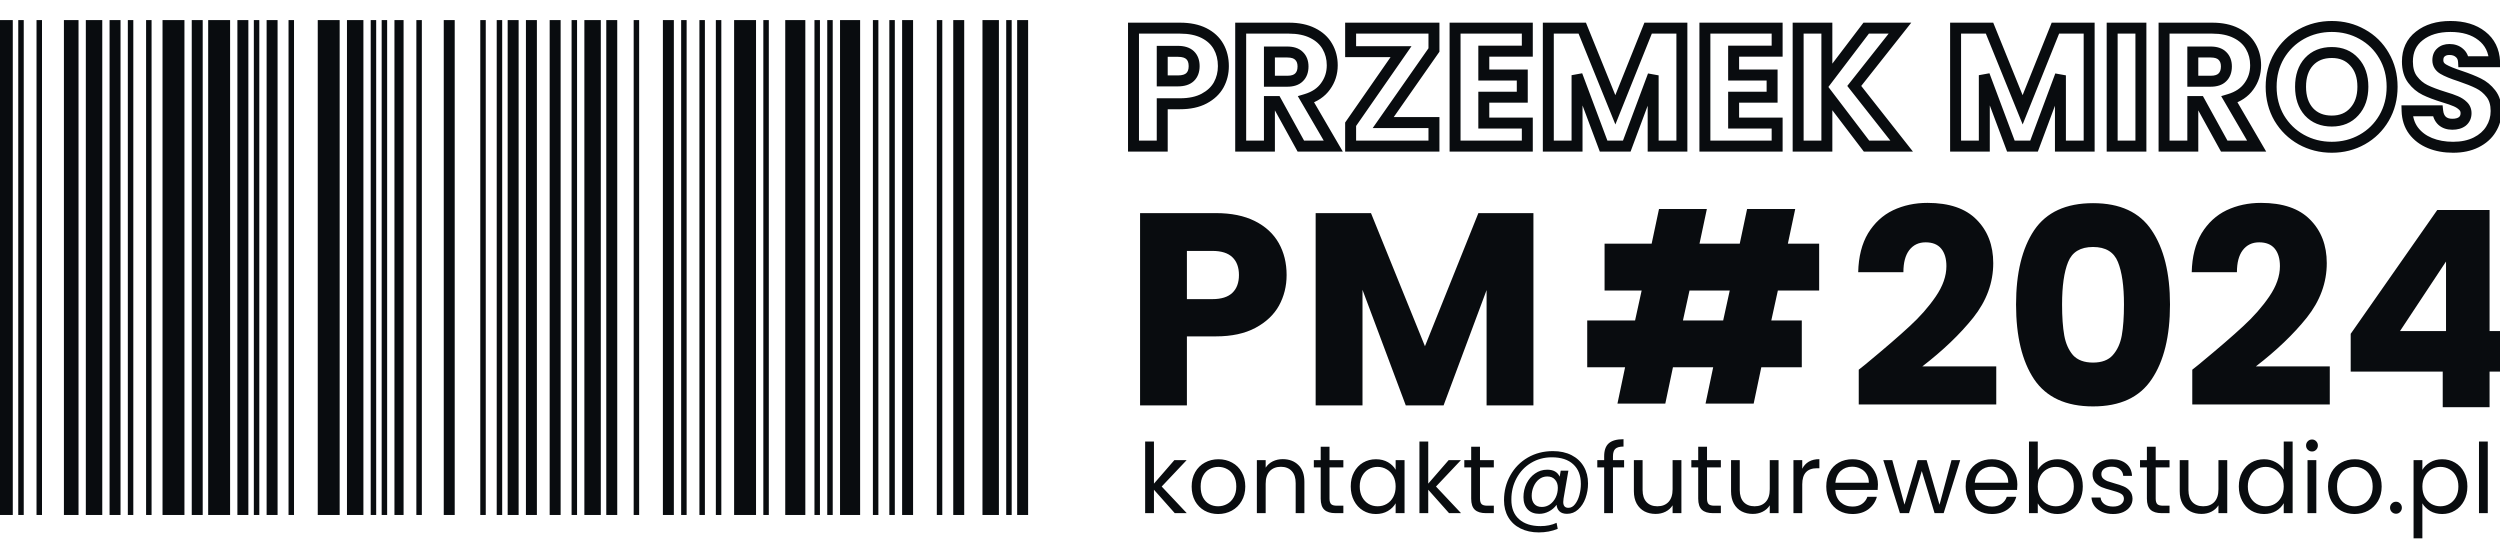 <svg width="1369" height="297" viewBox="0 0 1369 297" fill="none" xmlns="http://www.w3.org/2000/svg">
<g clip-path="url(#clip0_2876_68)">
<mask id="path-1-outside-1_2876_68" maskUnits="userSpaceOnUse" x="617" y="11" width="753" height="73" fill="black">
<rect fill="white" x="617" y="11" width="753" height="73"/>
<path d="M669.924 36.208C669.924 39.949 669.065 43.384 667.348 46.512C665.631 49.579 662.993 52.063 659.436 53.964C655.879 55.865 651.463 56.816 646.188 56.816H636.436V80H620.704V15.416H646.188C651.34 15.416 655.695 16.305 659.252 18.084C662.809 19.863 665.477 22.316 667.256 25.444C669.035 28.572 669.924 32.16 669.924 36.208ZM644.992 44.304C647.997 44.304 650.236 43.599 651.708 42.188C653.18 40.777 653.916 38.784 653.916 36.208C653.916 33.632 653.18 31.639 651.708 30.228C650.236 28.817 647.997 28.112 644.992 28.112H636.436V44.304H644.992ZM712.338 80L698.906 55.62H695.134V80H679.402V15.416H705.806C710.897 15.416 715.221 16.305 718.778 18.084C722.397 19.863 725.095 22.316 726.874 25.444C728.653 28.511 729.542 31.945 729.542 35.748C729.542 40.041 728.315 43.875 725.862 47.248C723.47 50.621 719.913 53.013 715.19 54.424L730.094 80H712.338ZM695.134 44.488H704.886C707.769 44.488 709.915 43.783 711.326 42.372C712.798 40.961 713.534 38.968 713.534 36.392C713.534 33.939 712.798 32.007 711.326 30.596C709.915 29.185 707.769 28.48 704.886 28.48H695.134V44.488ZM757.45 67.12H785.234V80H739.602V68.04L767.202 28.296H739.602V15.416H785.234V27.376L757.45 67.12ZM812.53 28.02V41.084H833.598V53.228H812.53V67.396H836.358V80H796.798V15.416H836.358V28.02H812.53ZM921 15.416V80H905.268V41.268L890.824 80H878.128L863.592 41.176V80H847.86V15.416H866.444L884.568 60.128L902.508 15.416H921ZM949.333 28.02V41.084H970.401V53.228H949.333V67.396H973.161V80H933.601V15.416H973.161V28.02H949.333ZM1022.11 80L1000.39 51.48V80H984.662V15.416H1000.39V43.752L1021.92 15.416H1040.41L1015.39 47.064L1041.33 80H1022.11ZM1144.02 15.416V80H1128.29V41.268L1113.85 80H1101.15L1086.61 41.176V80H1070.88V15.416H1089.47L1107.59 60.128L1125.53 15.416H1144.02ZM1172.36 15.416V80H1156.62V15.416H1172.36ZM1217.98 80L1204.55 55.62H1200.78V80H1185.04V15.416H1211.45C1216.54 15.416 1220.86 16.305 1224.42 18.084C1228.04 19.863 1230.74 22.316 1232.52 25.444C1234.3 28.511 1235.18 31.945 1235.18 35.748C1235.18 40.041 1233.96 43.875 1231.5 47.248C1229.11 50.621 1225.56 53.013 1220.83 54.424L1235.74 80H1217.98ZM1200.78 44.488H1210.53C1213.41 44.488 1215.56 43.783 1216.97 42.372C1218.44 40.961 1219.18 38.968 1219.18 36.392C1219.18 33.939 1218.44 32.007 1216.97 30.596C1215.56 29.185 1213.41 28.48 1210.53 28.48H1200.78V44.488ZM1276.89 80.644C1270.82 80.644 1265.24 79.233 1260.15 76.412C1255.12 73.591 1251.1 69.665 1248.1 64.636C1245.15 59.545 1243.68 53.841 1243.68 47.524C1243.68 41.207 1245.15 35.533 1248.1 30.504C1251.1 25.475 1255.12 21.549 1260.15 18.728C1265.24 15.907 1270.82 14.496 1276.89 14.496C1282.96 14.496 1288.52 15.907 1293.54 18.728C1298.64 21.549 1302.62 25.475 1305.5 30.504C1308.45 35.533 1309.92 41.207 1309.92 47.524C1309.92 53.841 1308.45 59.545 1305.5 64.636C1302.56 69.665 1298.57 73.591 1293.54 76.412C1288.52 79.233 1282.96 80.644 1276.89 80.644ZM1276.89 66.292C1282.04 66.292 1286.15 64.575 1289.22 61.14C1292.35 57.705 1293.91 53.167 1293.91 47.524C1293.91 41.82 1292.35 37.281 1289.22 33.908C1286.15 30.473 1282.04 28.756 1276.89 28.756C1271.68 28.756 1267.51 30.443 1264.38 33.816C1261.31 37.189 1259.78 41.759 1259.78 47.524C1259.78 53.228 1261.31 57.797 1264.38 61.232C1267.51 64.605 1271.68 66.292 1276.89 66.292ZM1343.33 80.644C1338.61 80.644 1334.37 79.877 1330.63 78.344C1326.89 76.811 1323.89 74.541 1321.62 71.536C1319.41 68.531 1318.24 64.912 1318.12 60.68H1334.86C1335.11 63.072 1335.94 64.912 1337.35 66.2C1338.76 67.427 1340.6 68.04 1342.87 68.04C1345.2 68.04 1347.04 67.519 1348.39 66.476C1349.74 65.372 1350.41 63.869 1350.41 61.968C1350.41 60.373 1349.86 59.055 1348.76 58.012C1347.71 56.969 1346.4 56.111 1344.8 55.436C1343.27 54.761 1341.06 53.995 1338.18 53.136C1334.01 51.848 1330.6 50.56 1327.96 49.272C1325.33 47.984 1323.06 46.083 1321.16 43.568C1319.26 41.053 1318.3 37.772 1318.3 33.724C1318.3 27.713 1320.48 23.021 1324.84 19.648C1329.19 16.213 1334.86 14.496 1341.86 14.496C1348.97 14.496 1354.71 16.213 1359.06 19.648C1363.42 23.021 1365.75 27.744 1366.05 33.816H1349.03C1348.91 31.731 1348.14 30.105 1346.73 28.94C1345.32 27.713 1343.51 27.1 1341.3 27.1C1339.4 27.1 1337.87 27.621 1336.7 28.664C1335.54 29.645 1334.96 31.087 1334.96 32.988C1334.96 35.073 1335.94 36.699 1337.9 37.864C1339.86 39.029 1342.93 40.287 1347.1 41.636C1351.27 43.047 1354.64 44.396 1357.22 45.684C1359.86 46.972 1362.13 48.843 1364.03 51.296C1365.93 53.749 1366.88 56.908 1366.88 60.772C1366.88 64.452 1365.93 67.795 1364.03 70.8C1362.19 73.805 1359.49 76.197 1355.93 77.976C1352.38 79.755 1348.17 80.644 1343.33 80.644Z"/>
</mask>
<path d="M667.348 46.512L669.966 47.978L669.972 47.967L669.978 47.956L667.348 46.512ZM659.436 53.964L658.022 51.318L658.022 51.318L659.436 53.964ZM636.436 56.816V53.816H633.436V56.816H636.436ZM636.436 80V83H639.436V80H636.436ZM620.704 80H617.704V83H620.704V80ZM620.704 15.416V12.416H617.704V15.416H620.704ZM659.252 18.084L660.594 15.401L660.594 15.401L659.252 18.084ZM636.436 28.112V25.112H633.436V28.112H636.436ZM636.436 44.304H633.436V47.304H636.436V44.304ZM666.924 36.208C666.924 39.47 666.181 42.404 664.718 45.068L669.978 47.956C671.95 44.364 672.924 40.429 672.924 36.208H666.924ZM664.73 45.046C663.333 47.542 661.15 49.646 658.022 51.318L660.85 56.61C664.837 54.479 667.929 51.615 669.966 47.978L664.73 45.046ZM658.022 51.318C655.013 52.926 651.116 53.816 646.188 53.816V59.816C651.809 59.816 656.744 58.804 660.85 56.61L658.022 51.318ZM646.188 53.816H636.436V59.816H646.188V53.816ZM633.436 56.816V80H639.436V56.816H633.436ZM636.436 77H620.704V83H636.436V77ZM623.704 80V15.416H617.704V80H623.704ZM620.704 18.416H646.188V12.416H620.704V18.416ZM646.188 18.416C651.007 18.416 654.874 19.249 657.91 20.767L660.594 15.401C656.515 13.361 651.673 12.416 646.188 12.416V18.416ZM657.91 20.767C660.994 22.309 663.194 24.369 664.648 26.927L669.864 23.961C667.761 20.262 664.624 17.416 660.594 15.401L657.91 20.767ZM664.648 26.927C666.139 29.549 666.924 32.614 666.924 36.208H672.924C672.924 31.706 671.93 27.595 669.864 23.961L664.648 26.927ZM644.992 47.304C648.408 47.304 651.537 46.507 653.784 44.354L649.632 40.022C648.935 40.69 647.586 41.304 644.992 41.304V47.304ZM653.784 44.354C655.993 42.237 656.916 39.373 656.916 36.208H650.916C650.916 38.194 650.367 39.318 649.632 40.022L653.784 44.354ZM656.916 36.208C656.916 33.042 655.993 30.179 653.784 28.062L649.632 32.394C650.367 33.098 650.916 34.221 650.916 36.208H656.916ZM653.784 28.062C651.537 25.909 648.408 25.112 644.992 25.112V31.112C647.586 31.112 648.935 31.726 649.632 32.394L653.784 28.062ZM644.992 25.112H636.436V31.112H644.992V25.112ZM633.436 28.112V44.304H639.436V28.112H633.436ZM636.436 47.304H644.992V41.304H636.436V47.304ZM712.338 80L709.711 81.448L710.566 83H712.338V80ZM698.906 55.62L701.534 54.172L700.679 52.62H698.906V55.62ZM695.134 55.62V52.62H692.134V55.62H695.134ZM695.134 80V83H698.134V80H695.134ZM679.402 80H676.402V83H679.402V80ZM679.402 15.416V12.416H676.402V15.416H679.402ZM718.778 18.084L717.437 20.767L717.446 20.772L717.455 20.776L718.778 18.084ZM726.874 25.444L724.266 26.927L724.273 26.938L724.279 26.949L726.874 25.444ZM725.862 47.248L723.436 45.483L723.425 45.498L723.415 45.513L725.862 47.248ZM715.19 54.424L714.332 51.55L710.679 52.641L712.598 55.934L715.19 54.424ZM730.094 80V83H735.315L732.686 78.49L730.094 80ZM695.134 44.488H692.134V47.488H695.134V44.488ZM711.326 42.372L709.25 40.206L709.227 40.228L709.205 40.251L711.326 42.372ZM711.326 30.596L709.205 32.717L709.227 32.74L709.25 32.762L711.326 30.596ZM695.134 28.48V25.48H692.134V28.48H695.134ZM714.966 78.552L701.534 54.172L696.279 57.068L709.711 81.448L714.966 78.552ZM698.906 52.62H695.134V58.62H698.906V52.62ZM692.134 55.62V80H698.134V55.62H692.134ZM695.134 77H679.402V83H695.134V77ZM682.402 80V15.416H676.402V80H682.402ZM679.402 18.416H705.806V12.416H679.402V18.416ZM705.806 18.416C710.557 18.416 714.396 19.247 717.437 20.767L720.12 15.401C716.046 13.364 711.236 12.416 705.806 12.416V18.416ZM717.455 20.776C720.601 22.323 722.82 24.384 724.266 26.927L729.482 23.961C727.371 20.248 724.192 17.402 720.102 15.392L717.455 20.776ZM724.279 26.949C725.773 29.525 726.542 32.434 726.542 35.748H732.542C732.542 31.456 731.532 27.496 729.469 23.939L724.279 26.949ZM726.542 35.748C726.542 39.427 725.505 42.639 723.436 45.483L728.288 49.013C731.126 45.111 732.542 40.656 732.542 35.748H726.542ZM723.415 45.513C721.481 48.24 718.54 50.292 714.332 51.55L716.049 57.298C721.286 55.734 725.459 53.003 728.309 48.983L723.415 45.513ZM712.598 55.934L727.502 81.51L732.686 78.49L717.782 52.913L712.598 55.934ZM730.094 77H712.338V83H730.094V77ZM695.134 47.488H704.886V41.488H695.134V47.488ZM704.886 47.488C708.209 47.488 711.265 46.676 713.447 44.493L709.205 40.251C708.566 40.889 707.328 41.488 704.886 41.488V47.488ZM713.402 44.538C715.611 42.421 716.534 39.557 716.534 36.392H710.534C710.534 38.379 709.985 39.502 709.25 40.206L713.402 44.538ZM716.534 36.392C716.534 33.3 715.582 30.52 713.402 28.43L709.25 32.762C710.014 33.494 710.534 34.577 710.534 36.392H716.534ZM713.447 28.475C711.265 26.292 708.209 25.48 704.886 25.48V31.48C707.328 31.48 708.566 32.078 709.205 32.717L713.447 28.475ZM704.886 25.48H695.134V31.48H704.886V25.48ZM692.134 28.48V44.488H698.134V28.48H692.134ZM757.45 67.12L754.991 65.401L751.692 70.12H757.45V67.12ZM785.234 67.12H788.234V64.12H785.234V67.12ZM785.234 80V83H788.234V80H785.234ZM739.602 80H736.602V83H739.602V80ZM739.602 68.04L737.138 66.329L736.602 67.1V68.04H739.602ZM767.202 28.296L769.666 30.007L772.938 25.296H767.202V28.296ZM739.602 28.296H736.602V31.296H739.602V28.296ZM739.602 15.416V12.416H736.602V15.416H739.602ZM785.234 15.416H788.234V12.416H785.234V15.416ZM785.234 27.376L787.693 29.095L788.234 28.321V27.376H785.234ZM757.45 70.12H785.234V64.12H757.45V70.12ZM782.234 67.12V80H788.234V67.12H782.234ZM785.234 77H739.602V83H785.234V77ZM742.602 80V68.04H736.602V80H742.602ZM742.066 69.751L769.666 30.007L764.738 26.585L737.138 66.329L742.066 69.751ZM767.202 25.296H739.602V31.296H767.202V25.296ZM742.602 28.296V15.416H736.602V28.296H742.602ZM739.602 18.416H785.234V12.416H739.602V18.416ZM782.234 15.416V27.376H788.234V15.416H782.234ZM782.775 25.657L754.991 65.401L759.909 68.839L787.693 29.095L782.775 25.657ZM812.53 28.02V25.02H809.53V28.02H812.53ZM812.53 41.084H809.53V44.084H812.53V41.084ZM833.598 41.084H836.598V38.084H833.598V41.084ZM833.598 53.228V56.228H836.598V53.228H833.598ZM812.53 53.228V50.228H809.53V53.228H812.53ZM812.53 67.396H809.53V70.396H812.53V67.396ZM836.358 67.396H839.358V64.396H836.358V67.396ZM836.358 80V83H839.358V80H836.358ZM796.798 80H793.798V83H796.798V80ZM796.798 15.416V12.416H793.798V15.416H796.798ZM836.358 15.416H839.358V12.416H836.358V15.416ZM836.358 28.02V31.02H839.358V28.02H836.358ZM809.53 28.02V41.084H815.53V28.02H809.53ZM812.53 44.084H833.598V38.084H812.53V44.084ZM830.598 41.084V53.228H836.598V41.084H830.598ZM833.598 50.228H812.53V56.228H833.598V50.228ZM809.53 53.228V67.396H815.53V53.228H809.53ZM812.53 70.396H836.358V64.396H812.53V70.396ZM833.358 67.396V80H839.358V67.396H833.358ZM836.358 77H796.798V83H836.358V77ZM799.798 80V15.416H793.798V80H799.798ZM796.798 18.416H836.358V12.416H796.798V18.416ZM833.358 15.416V28.02H839.358V15.416H833.358ZM836.358 25.02H812.53V31.02H836.358V25.02ZM921 15.416H924V12.416H921V15.416ZM921 80V83H924V80H921ZM905.268 80H902.268V83H905.268V80ZM905.268 41.268H908.268L902.457 40.22L905.268 41.268ZM890.824 80V83H892.907L893.635 81.048L890.824 80ZM878.128 80L875.318 81.052L876.048 83H878.128V80ZM863.592 41.176L866.401 40.124L860.592 41.176H863.592ZM863.592 80V83H866.592V80H863.592ZM847.86 80H844.86V83H847.86V80ZM847.86 15.416V12.416H844.86V15.416H847.86ZM866.444 15.416L869.224 14.289L868.465 12.416H866.444V15.416ZM884.568 60.128L881.788 61.255L884.582 68.149L887.352 61.245L884.568 60.128ZM902.508 15.416V12.416H900.479L899.724 14.299L902.508 15.416ZM918 15.416V80H924V15.416H918ZM921 77H905.268V83H921V77ZM908.268 80V41.268H902.268V80H908.268ZM902.457 40.22L888.013 78.952L893.635 81.048L908.079 42.316L902.457 40.22ZM890.824 77H878.128V83H890.824V77ZM880.937 78.948L866.401 40.124L860.782 42.228L875.318 81.052L880.937 78.948ZM860.592 41.176V80H866.592V41.176H860.592ZM863.592 77H847.86V83H863.592V77ZM850.86 80V15.416H844.86V80H850.86ZM847.86 18.416H866.444V12.416H847.86V18.416ZM863.664 16.543L881.788 61.255L887.348 59.001L869.224 14.289L863.664 16.543ZM887.352 61.245L905.292 16.533L899.724 14.299L881.784 59.011L887.352 61.245ZM902.508 18.416H921V12.416H902.508V18.416ZM949.333 28.02V25.02H946.333V28.02H949.333ZM949.333 41.084H946.333V44.084H949.333V41.084ZM970.401 41.084H973.401V38.084H970.401V41.084ZM970.401 53.228V56.228H973.401V53.228H970.401ZM949.333 53.228V50.228H946.333V53.228H949.333ZM949.333 67.396H946.333V70.396H949.333V67.396ZM973.161 67.396H976.161V64.396H973.161V67.396ZM973.161 80V83H976.161V80H973.161ZM933.601 80H930.601V83H933.601V80ZM933.601 15.416V12.416H930.601V15.416H933.601ZM973.161 15.416H976.161V12.416H973.161V15.416ZM973.161 28.02V31.02H976.161V28.02H973.161ZM946.333 28.02V41.084H952.333V28.02H946.333ZM949.333 44.084H970.401V38.084H949.333V44.084ZM967.401 41.084V53.228H973.401V41.084H967.401ZM970.401 50.228H949.333V56.228H970.401V50.228ZM946.333 53.228V67.396H952.333V53.228H946.333ZM949.333 70.396H973.161V64.396H949.333V70.396ZM970.161 67.396V80H976.161V67.396H970.161ZM973.161 77H933.601V83H973.161V77ZM936.601 80V15.416H930.601V80H936.601ZM933.601 18.416H973.161V12.416H933.601V18.416ZM970.161 15.416V28.02H976.161V15.416H970.161ZM973.161 25.02H949.333V31.02H973.161V25.02ZM1022.11 80L1019.72 81.817L1020.62 83H1022.11V80ZM1000.39 51.48L1002.78 49.663L997.394 42.587V51.48H1000.39ZM1000.39 80V83H1003.39V80H1000.39ZM984.662 80H981.662V83H984.662V80ZM984.662 15.416V12.416H981.662V15.416H984.662ZM1000.39 15.416H1003.39V12.416H1000.39V15.416ZM1000.39 43.752H997.394V52.66L1002.78 45.567L1000.39 43.752ZM1021.92 15.416V12.416H1020.43L1019.53 13.601L1021.92 15.416ZM1040.41 15.416L1042.77 17.277L1046.61 12.416H1040.41V15.416ZM1015.39 47.064L1013.04 45.203L1011.57 47.06L1013.03 48.92L1015.39 47.064ZM1041.33 80V83H1047.52L1043.69 78.144L1041.33 80ZM1024.49 78.183L1002.78 49.663L998.007 53.297L1019.72 81.817L1024.49 78.183ZM997.394 51.48V80H1003.39V51.48H997.394ZM1000.39 77H984.662V83H1000.39V77ZM987.662 80V15.416H981.662V80H987.662ZM984.662 18.416H1000.39V12.416H984.662V18.416ZM997.394 15.416V43.752H1003.39V15.416H997.394ZM1002.78 45.567L1024.31 17.231L1019.53 13.601L998.006 41.937L1002.78 45.567ZM1021.92 18.416H1040.41V12.416H1021.92V18.416ZM1038.06 13.555L1013.04 45.203L1017.74 48.925L1042.77 17.277L1038.06 13.555ZM1013.03 48.92L1038.98 81.856L1043.69 78.144L1017.75 45.208L1013.03 48.92ZM1041.33 77H1022.11V83H1041.33V77ZM1144.02 15.416H1147.02V12.416H1144.02V15.416ZM1144.02 80V83H1147.02V80H1144.02ZM1128.29 80H1125.29V83H1128.29V80ZM1128.29 41.268H1131.29L1125.48 40.22L1128.29 41.268ZM1113.85 80V83H1115.93L1116.66 81.048L1113.85 80ZM1101.15 80L1098.34 81.052L1099.07 83H1101.15V80ZM1086.61 41.176L1089.42 40.124L1083.61 41.176H1086.61ZM1086.61 80V83H1089.61V80H1086.61ZM1070.88 80H1067.88V83H1070.88V80ZM1070.88 15.416V12.416H1067.88V15.416H1070.88ZM1089.47 15.416L1092.25 14.289L1091.49 12.416H1089.47V15.416ZM1107.59 60.128L1104.81 61.255L1107.61 68.149L1110.38 61.245L1107.59 60.128ZM1125.53 15.416V12.416H1123.5L1122.75 14.299L1125.53 15.416ZM1141.02 15.416V80H1147.02V15.416H1141.02ZM1144.02 77H1128.29V83H1144.02V77ZM1131.29 80V41.268H1125.29V80H1131.29ZM1125.48 40.22L1111.04 78.952L1116.66 81.048L1131.1 42.316L1125.48 40.22ZM1113.85 77H1101.15V83H1113.85V77ZM1103.96 78.948L1089.42 40.124L1083.81 42.228L1098.34 81.052L1103.96 78.948ZM1083.61 41.176V80H1089.61V41.176H1083.61ZM1086.61 77H1070.88V83H1086.61V77ZM1073.88 80V15.416H1067.88V80H1073.88ZM1070.88 18.416H1089.47V12.416H1070.88V18.416ZM1086.69 16.543L1104.81 61.255L1110.37 59.001L1092.25 14.289L1086.69 16.543ZM1110.38 61.245L1128.32 16.533L1122.75 14.299L1104.81 59.011L1110.38 61.245ZM1125.53 18.416H1144.02V12.416H1125.53V18.416ZM1172.36 15.416H1175.36V12.416H1172.36V15.416ZM1172.36 80V83H1175.36V80H1172.36ZM1156.62 80H1153.62V83H1156.62V80ZM1156.62 15.416V12.416H1153.62V15.416H1156.62ZM1169.36 15.416V80H1175.36V15.416H1169.36ZM1172.36 77H1156.62V83H1172.36V77ZM1159.62 80V15.416H1153.62V80H1159.62ZM1156.62 18.416H1172.36V12.416H1156.62V18.416ZM1217.98 80L1215.35 81.448L1216.21 83H1217.98V80ZM1204.55 55.62L1207.18 54.172L1206.32 52.62H1204.55V55.62ZM1200.78 55.62V52.62H1197.78V55.62H1200.78ZM1200.78 80V83H1203.78V80H1200.78ZM1185.04 80H1182.04V83H1185.04V80ZM1185.04 15.416V12.416H1182.04V15.416H1185.04ZM1224.42 18.084L1223.08 20.767L1223.09 20.772L1223.1 20.776L1224.42 18.084ZM1232.52 25.444L1229.91 26.927L1229.92 26.938L1229.92 26.949L1232.52 25.444ZM1231.5 47.248L1229.08 45.483L1229.07 45.498L1229.06 45.513L1231.5 47.248ZM1220.83 54.424L1219.97 51.55L1216.32 52.641L1218.24 55.934L1220.83 54.424ZM1235.74 80V83H1240.96L1238.33 78.49L1235.74 80ZM1200.78 44.488H1197.78V47.488H1200.78V44.488ZM1216.97 42.372L1214.89 40.206L1214.87 40.228L1214.85 40.251L1216.97 42.372ZM1216.97 30.596L1214.85 32.717L1214.87 32.74L1214.89 32.762L1216.97 30.596ZM1200.78 28.48V25.48H1197.78V28.48H1200.78ZM1220.61 78.552L1207.18 54.172L1201.92 57.068L1215.35 81.448L1220.61 78.552ZM1204.55 52.62H1200.78V58.62H1204.55V52.62ZM1197.78 55.62V80H1203.78V55.62H1197.78ZM1200.78 77H1185.04V83H1200.78V77ZM1188.04 80V15.416H1182.04V80H1188.04ZM1185.04 18.416H1211.45V12.416H1185.04V18.416ZM1211.45 18.416C1216.2 18.416 1220.04 19.247 1223.08 20.767L1225.76 15.401C1221.69 13.364 1216.88 12.416 1211.45 12.416V18.416ZM1223.1 20.776C1226.24 22.323 1228.46 24.384 1229.91 26.927L1235.12 23.961C1233.01 20.248 1229.84 17.402 1225.74 15.392L1223.1 20.776ZM1229.92 26.949C1231.42 29.525 1232.18 32.434 1232.18 35.748H1238.18C1238.18 31.456 1237.18 27.496 1235.11 23.939L1229.92 26.949ZM1232.18 35.748C1232.18 39.427 1231.15 42.639 1229.08 45.483L1233.93 49.013C1236.77 45.111 1238.18 40.656 1238.18 35.748H1232.18ZM1229.06 45.513C1227.12 48.24 1224.18 50.292 1219.97 51.55L1221.69 57.298C1226.93 55.734 1231.1 53.003 1233.95 48.983L1229.06 45.513ZM1218.24 55.934L1233.14 81.51L1238.33 78.49L1223.42 52.913L1218.24 55.934ZM1235.74 77H1217.98V83H1235.74V77ZM1200.78 47.488H1210.53V41.488H1200.78V47.488ZM1210.53 47.488C1213.85 47.488 1216.91 46.676 1219.09 44.493L1214.85 40.251C1214.21 40.889 1212.97 41.488 1210.53 41.488V47.488ZM1219.04 44.538C1221.25 42.421 1222.18 39.557 1222.18 36.392H1216.18C1216.18 38.379 1215.63 39.502 1214.89 40.206L1219.04 44.538ZM1222.18 36.392C1222.18 33.3 1221.22 30.52 1219.04 28.43L1214.89 32.762C1215.66 33.494 1216.18 34.577 1216.18 36.392H1222.18ZM1219.09 28.475C1216.91 26.292 1213.85 25.48 1210.53 25.48V31.48C1212.97 31.48 1214.21 32.078 1214.85 32.717L1219.09 28.475ZM1210.53 25.48H1200.78V31.48H1210.53V25.48ZM1197.78 28.48V44.488H1203.78V28.48H1197.78ZM1260.15 76.412L1258.68 79.028L1258.69 79.032L1258.69 79.036L1260.15 76.412ZM1248.1 64.636L1245.5 66.138L1245.51 66.156L1245.52 66.175L1248.1 64.636ZM1248.1 30.504L1245.52 28.965L1245.51 28.977L1245.51 28.988L1248.1 30.504ZM1260.15 18.728L1258.69 16.104L1258.69 16.108L1258.68 16.112L1260.15 18.728ZM1293.54 18.728L1292.08 21.344L1292.08 21.348L1292.09 21.352L1293.54 18.728ZM1305.5 30.504L1302.9 31.996L1302.91 32.008L1302.92 32.02L1305.5 30.504ZM1305.5 64.636L1308.09 66.151L1308.1 66.145L1308.1 66.138L1305.5 64.636ZM1293.54 76.412L1295.01 79.028L1295.01 79.028L1293.54 76.412ZM1289.22 61.14L1287 59.12L1286.99 59.131L1286.98 59.142L1289.22 61.14ZM1289.22 33.908L1286.98 35.906L1287 35.927L1287.02 35.948L1289.22 33.908ZM1264.38 33.816L1262.18 31.776L1262.17 31.787L1262.16 31.798L1264.38 33.816ZM1264.38 61.232L1262.14 63.23L1262.16 63.251L1262.18 63.272L1264.38 61.232ZM1276.89 77.644C1271.31 77.644 1266.23 76.352 1261.6 73.788L1258.69 79.036C1264.25 82.115 1270.33 83.644 1276.89 83.644V77.644ZM1261.62 73.796C1257.05 71.235 1253.41 67.684 1250.67 63.097L1245.52 66.175C1248.79 71.646 1253.19 75.947 1258.68 79.028L1261.62 73.796ZM1250.69 63.134C1248.03 58.534 1246.68 53.355 1246.68 47.524H1240.68C1240.68 54.328 1242.27 60.557 1245.5 66.138L1250.69 63.134ZM1246.68 47.524C1246.68 41.693 1248.03 36.551 1250.69 32.02L1245.51 28.988C1242.27 34.516 1240.68 40.72 1240.68 47.524H1246.68ZM1250.67 32.043C1253.41 27.456 1257.05 23.905 1261.62 21.344L1258.68 16.112C1253.19 19.194 1248.79 23.494 1245.52 28.965L1250.67 32.043ZM1261.6 21.352C1266.23 18.788 1271.31 17.496 1276.89 17.496V11.496C1270.33 11.496 1264.25 13.025 1258.69 16.104L1261.6 21.352ZM1276.89 17.496C1282.48 17.496 1287.52 18.788 1292.08 21.344L1295.01 16.112C1289.51 13.025 1283.45 11.496 1276.89 11.496V17.496ZM1292.09 21.352C1296.7 23.909 1300.29 27.444 1302.9 31.996L1308.11 29.012C1304.95 23.506 1300.57 19.19 1295 16.104L1292.09 21.352ZM1302.92 32.02C1305.57 36.551 1306.92 41.693 1306.92 47.524H1312.92C1312.92 40.72 1311.33 34.516 1308.09 28.988L1302.92 32.02ZM1306.92 47.524C1306.92 53.355 1305.57 58.534 1302.91 63.134L1308.1 66.138C1311.33 60.557 1312.92 54.328 1312.92 47.524H1306.92ZM1302.92 63.12C1300.24 67.695 1296.64 71.238 1292.08 73.796L1295.01 79.028C1300.51 75.943 1304.88 71.636 1308.09 66.151L1302.92 63.12ZM1292.08 73.796C1287.52 76.352 1282.48 77.644 1276.89 77.644V83.644C1283.45 83.644 1289.51 82.115 1295.01 79.028L1292.08 73.796ZM1276.89 69.292C1282.79 69.292 1287.75 67.29 1291.46 63.138L1286.98 59.142C1284.56 61.859 1281.3 63.292 1276.89 63.292V69.292ZM1291.44 63.16C1295.17 59.06 1296.91 53.745 1296.91 47.524H1290.91C1290.91 52.588 1289.52 56.351 1287 59.12L1291.44 63.16ZM1296.91 47.524C1296.91 41.254 1295.18 35.921 1291.42 31.868L1287.02 35.948C1289.52 38.641 1290.91 42.386 1290.91 47.524H1296.91ZM1291.46 31.91C1287.75 27.758 1282.79 25.756 1276.89 25.756V31.756C1281.3 31.756 1284.56 33.189 1286.98 35.906L1291.46 31.91ZM1276.89 25.756C1270.97 25.756 1265.95 27.706 1262.18 31.776L1266.58 35.856C1269.06 33.179 1272.39 31.756 1276.89 31.756V25.756ZM1262.16 31.798C1258.47 35.858 1256.78 41.217 1256.78 47.524H1262.78C1262.78 42.3 1264.16 38.52 1266.6 35.834L1262.16 31.798ZM1256.78 47.524C1256.78 53.782 1258.48 59.123 1262.14 63.23L1266.62 59.234C1264.15 56.472 1262.78 52.674 1262.78 47.524H1256.78ZM1262.18 63.272C1265.95 67.342 1270.97 69.292 1276.89 69.292V63.292C1272.39 63.292 1269.06 61.869 1266.58 59.192L1262.18 63.272ZM1330.63 78.344L1329.5 81.12L1329.5 81.12L1330.63 78.344ZM1321.62 71.536L1319.2 73.312L1319.21 73.328L1319.22 73.344L1321.62 71.536ZM1318.12 60.68V57.68H1315.03L1315.12 60.767L1318.12 60.68ZM1334.86 60.68L1337.85 60.374L1337.57 57.68H1334.86V60.68ZM1337.35 66.2L1335.33 68.415L1335.35 68.44L1335.38 68.464L1337.35 66.2ZM1348.39 66.476L1350.22 68.85L1350.26 68.824L1350.29 68.798L1348.39 66.476ZM1348.76 58.012L1346.64 60.133L1346.67 60.164L1346.7 60.193L1348.76 58.012ZM1344.8 55.436L1343.59 58.182L1343.61 58.191L1343.63 58.199L1344.8 55.436ZM1338.18 53.136L1337.29 56.002L1337.31 56.007L1337.32 56.011L1338.18 53.136ZM1327.96 49.272L1326.65 51.968L1327.96 49.272ZM1321.16 43.568L1323.55 41.759L1323.55 41.759L1321.16 43.568ZM1324.84 19.648L1326.67 22.02L1326.68 22.012L1326.69 22.003L1324.84 19.648ZM1359.06 19.648L1357.2 22.003L1357.21 22.012L1357.22 22.02L1359.06 19.648ZM1366.05 33.816V36.816H1369.21L1369.05 33.665L1366.05 33.816ZM1349.03 33.816L1346.04 33.992L1346.2 36.816H1349.03V33.816ZM1346.73 28.94L1344.76 31.204L1344.79 31.229L1344.82 31.253L1346.73 28.94ZM1336.7 28.664L1338.64 30.959L1338.67 30.93L1338.71 30.9L1336.7 28.664ZM1337.9 37.864L1339.43 35.284L1339.43 35.284L1337.9 37.864ZM1347.1 41.636L1348.06 38.794L1348.04 38.788L1348.02 38.782L1347.1 41.636ZM1357.22 45.684L1355.88 48.367L1355.89 48.373L1355.9 48.38L1357.22 45.684ZM1364.03 51.296L1361.66 53.134L1361.66 53.134L1364.03 51.296ZM1364.03 70.8L1361.49 69.196L1361.48 69.215L1361.47 69.234L1364.03 70.8ZM1355.93 77.976L1354.59 75.293L1354.59 75.293L1355.93 77.976ZM1343.33 77.644C1338.93 77.644 1335.1 76.931 1331.77 75.568L1329.5 81.12C1333.65 82.824 1338.28 83.644 1343.33 83.644V77.644ZM1331.77 75.568C1328.49 74.223 1325.93 72.272 1324.01 69.728L1319.22 73.344C1321.84 76.81 1325.29 79.398 1329.5 81.12L1331.77 75.568ZM1324.03 69.76C1322.23 67.31 1321.23 64.301 1321.12 60.593L1315.12 60.767C1315.26 65.523 1316.58 69.751 1319.2 73.312L1324.03 69.76ZM1318.12 63.68H1334.86V57.68H1318.12V63.68ZM1331.88 60.986C1332.18 63.914 1333.24 66.512 1335.33 68.415L1339.37 63.984C1338.64 63.312 1338.04 62.23 1337.85 60.374L1331.88 60.986ZM1335.38 68.464C1337.45 70.261 1340.04 71.04 1342.87 71.04V65.04C1341.16 65.04 1340.07 64.592 1339.32 63.936L1335.38 68.464ZM1342.87 71.04C1345.62 71.04 1348.19 70.424 1350.22 68.85L1346.55 64.102C1345.89 64.613 1344.78 65.04 1342.87 65.04V71.04ZM1350.29 68.798C1352.4 67.068 1353.41 64.676 1353.41 61.968H1347.41C1347.41 63.062 1347.07 63.676 1346.49 64.154L1350.29 68.798ZM1353.41 61.968C1353.41 59.594 1352.55 57.471 1350.82 55.831L1346.7 60.193C1347.17 60.638 1347.41 61.152 1347.41 61.968H1353.41ZM1350.88 55.891C1349.52 54.532 1347.86 53.472 1345.97 52.673L1343.63 58.199C1344.93 58.749 1345.91 59.407 1346.64 60.133L1350.88 55.891ZM1346.01 52.69C1344.31 51.94 1341.96 51.132 1339.03 50.261L1337.32 56.011C1340.16 56.857 1342.23 57.582 1343.59 58.182L1346.01 52.69ZM1339.06 50.27C1334.98 49.008 1331.73 47.772 1329.28 46.576L1326.65 51.968C1329.47 53.348 1333.04 54.688 1337.29 56.002L1339.06 50.27ZM1329.28 46.576C1327.1 45.51 1325.19 43.926 1323.55 41.759L1318.76 45.377C1320.93 48.239 1323.56 50.458 1326.65 51.968L1329.28 46.576ZM1323.55 41.759C1322.14 39.897 1321.3 37.306 1321.3 33.724H1315.3C1315.3 38.238 1316.37 42.21 1318.76 45.377L1323.55 41.759ZM1321.3 33.724C1321.3 28.544 1323.13 24.768 1326.67 22.02L1323 17.276C1317.84 21.275 1315.3 26.883 1315.3 33.724H1321.3ZM1326.69 22.003C1330.39 19.085 1335.36 17.496 1341.86 17.496V11.496C1334.37 11.496 1327.99 13.342 1322.98 17.293L1326.69 22.003ZM1341.86 17.496C1348.49 17.496 1353.51 19.092 1357.2 22.003L1360.92 17.293C1355.9 13.335 1349.45 11.496 1341.86 11.496V17.496ZM1357.22 22.02C1360.81 24.798 1362.79 28.667 1363.06 33.967L1369.05 33.665C1368.7 26.821 1366.02 21.245 1360.9 17.276L1357.22 22.02ZM1366.05 30.816H1349.03V36.816H1366.05V30.816ZM1352.03 33.64C1351.86 30.852 1350.79 28.401 1348.64 26.627L1344.82 31.253C1345.5 31.81 1345.96 32.609 1346.04 33.992L1352.03 33.64ZM1348.7 26.676C1346.65 24.891 1344.1 24.1 1341.3 24.1V30.1C1342.93 30.1 1344 30.535 1344.76 31.204L1348.7 26.676ZM1341.3 24.1C1338.83 24.1 1336.53 24.792 1334.7 26.428L1338.71 30.9C1339.21 30.45 1339.97 30.1 1341.3 30.1V24.1ZM1334.77 26.369C1332.77 28.058 1331.96 30.44 1331.96 32.988H1337.96C1337.96 31.733 1338.31 31.232 1338.64 30.959L1334.77 26.369ZM1331.96 32.988C1331.96 36.248 1333.6 38.8 1336.37 40.444L1339.43 35.284C1338.28 34.598 1337.96 33.899 1337.96 32.988H1331.96ZM1336.37 40.444C1338.63 41.784 1341.95 43.123 1346.18 44.49L1348.02 38.782C1343.91 37.45 1341.1 36.275 1339.43 35.284L1336.37 40.444ZM1346.14 44.478C1350.24 45.865 1353.47 47.164 1355.88 48.367L1358.56 43.001C1355.82 41.628 1352.3 40.228 1348.06 38.794L1346.14 44.478ZM1355.9 48.38C1358.11 49.455 1360.02 51.022 1361.66 53.134L1366.4 49.458C1364.23 46.663 1361.61 44.489 1358.54 42.988L1355.9 48.38ZM1361.66 53.134C1363.06 54.943 1363.88 57.407 1363.88 60.772H1369.88C1369.88 56.409 1368.8 52.555 1366.4 49.458L1361.66 53.134ZM1363.88 60.772C1363.88 63.905 1363.08 66.688 1361.49 69.196L1366.56 72.404C1368.78 68.901 1369.88 64.999 1369.88 60.772H1363.88ZM1361.47 69.234C1359.96 71.701 1357.71 73.732 1354.59 75.293L1357.27 80.659C1361.27 78.663 1364.42 75.91 1366.59 72.367L1361.47 69.234ZM1354.59 75.293C1351.53 76.823 1347.81 77.644 1343.33 77.644V83.644C1348.54 83.644 1353.22 82.687 1357.27 80.659L1354.59 75.293Z" fill="#090c0f" mask="url(#path-1-outside-1_2876_68)"/>
<path d="M1017.85 202.45C1021.25 199.75 1022.8 198.5 1022.5 198.7C1032.3 190.6 1040 183.95 1045.6 178.75C1051.3 173.55 1056.1 168.1 1060 162.4C1063.9 156.7 1065.85 151.15 1065.85 145.75C1065.85 141.65 1064.9 138.45 1063 136.15C1061.1 133.85 1058.25 132.7 1054.45 132.7C1050.65 132.7 1047.65 134.15 1045.45 137.05C1043.35 139.85 1042.3 143.85 1042.3 149.05H1017.55C1017.75 140.55 1019.55 133.45 1022.95 127.75C1026.45 122.05 1031 117.85 1036.6 115.15C1042.3 112.45 1048.6 111.1 1055.5 111.1C1067.4 111.1 1076.35 114.15 1082.35 120.25C1088.45 126.35 1091.5 134.3 1091.5 144.1C1091.5 154.8 1087.85 164.75 1080.55 173.95C1073.25 183.05 1063.95 191.95 1052.65 200.65H1093.15V221.5H1017.85V202.45ZM1103.99 166.75C1103.99 149.55 1107.29 136 1113.89 126.1C1120.59 116.2 1131.34 111.25 1146.14 111.25C1160.94 111.25 1171.64 116.2 1178.24 126.1C1184.94 136 1188.29 149.55 1188.29 166.75C1188.29 184.15 1184.94 197.8 1178.24 207.7C1171.64 217.6 1160.94 222.55 1146.14 222.55C1131.34 222.55 1120.59 217.6 1113.89 207.7C1107.29 197.8 1103.99 184.15 1103.99 166.75ZM1163.09 166.75C1163.09 156.65 1161.99 148.9 1159.79 143.5C1157.59 138 1153.04 135.25 1146.14 135.25C1139.24 135.25 1134.69 138 1132.49 143.5C1130.29 148.9 1129.19 156.65 1129.19 166.75C1129.19 173.55 1129.59 179.2 1130.39 183.7C1131.19 188.1 1132.79 191.7 1135.19 194.5C1137.69 197.2 1141.34 198.55 1146.14 198.55C1150.94 198.55 1154.54 197.2 1156.94 194.5C1159.44 191.7 1161.09 188.1 1161.89 183.7C1162.69 179.2 1163.09 173.55 1163.09 166.75ZM1200.49 202.45C1203.89 199.75 1205.44 198.5 1205.14 198.7C1214.94 190.6 1222.64 183.95 1228.24 178.75C1233.94 173.55 1238.74 168.1 1242.64 162.4C1246.54 156.7 1248.49 151.15 1248.49 145.75C1248.49 141.65 1247.54 138.45 1245.64 136.15C1243.74 133.85 1240.89 132.7 1237.09 132.7C1233.29 132.7 1230.29 134.15 1228.09 137.05C1225.99 139.85 1224.94 143.85 1224.94 149.05H1200.19C1200.39 140.55 1202.19 133.45 1205.59 127.75C1209.09 122.05 1213.64 117.85 1219.24 115.15C1224.94 112.45 1231.24 111.1 1238.14 111.1C1250.04 111.1 1258.99 114.15 1264.99 120.25C1271.09 126.35 1274.14 134.3 1274.14 144.1C1274.14 154.8 1270.49 164.75 1263.19 173.95C1255.89 183.05 1246.59 191.95 1235.29 200.65H1275.79V221.5H1200.49V202.45ZM1287.24 203.5V182.8L1334.64 115H1363.29V181.3H1375.59V203.5H1363.29V223H1337.64V203.5H1287.24ZM1339.44 143.2L1314.24 181.3H1339.44V143.2Z" fill="#090c0f"/>
<path d="M643.299 281L631.904 268.174V281H627.081V241.78H631.904V264.835L643.087 251.956H649.818L636.144 266.425L649.871 281H643.299ZM667.024 281.477C664.304 281.477 661.83 280.859 659.604 279.622C657.414 278.385 655.682 276.636 654.41 274.375C653.174 272.078 652.555 269.428 652.555 266.425C652.555 263.457 653.191 260.842 654.463 258.581C655.771 256.284 657.537 254.535 659.763 253.334C661.989 252.097 664.48 251.479 667.236 251.479C669.992 251.479 672.483 252.097 674.709 253.334C676.935 254.535 678.684 256.267 679.956 258.528C681.264 260.789 681.917 263.422 681.917 266.425C681.917 269.428 681.246 272.078 679.903 274.375C678.596 276.636 676.812 278.385 674.55 279.622C672.289 280.859 669.78 281.477 667.024 281.477ZM667.024 277.237C668.756 277.237 670.381 276.831 671.9 276.018C673.42 275.205 674.639 273.986 675.557 272.361C676.511 270.736 676.988 268.757 676.988 266.425C676.988 264.093 676.529 262.114 675.61 260.489C674.692 258.864 673.49 257.662 672.006 256.885C670.522 256.072 668.915 255.666 667.183 255.666C665.417 255.666 663.791 256.072 662.307 256.885C660.859 257.662 659.693 258.864 658.809 260.489C657.926 262.114 657.484 264.093 657.484 266.425C657.484 268.792 657.908 270.789 658.756 272.414C659.64 274.039 660.806 275.258 662.254 276.071C663.703 276.848 665.293 277.237 667.024 277.237ZM702.41 251.426C705.943 251.426 708.805 252.504 710.996 254.659C713.186 256.779 714.282 259.853 714.282 263.881V281H709.512V264.57C709.512 261.673 708.787 259.464 707.339 257.945C705.89 256.39 703.911 255.613 701.403 255.613C698.859 255.613 696.827 256.408 695.308 257.998C693.824 259.588 693.082 261.902 693.082 264.941V281H688.259V251.956H693.082V256.09C694.036 254.606 695.325 253.458 696.951 252.645C698.611 251.832 700.431 251.426 702.41 251.426ZM728.043 255.931V273.05C728.043 274.463 728.343 275.47 728.944 276.071C729.545 276.636 730.587 276.919 732.071 276.919H735.622V281H731.276C728.591 281 726.577 280.382 725.234 279.145C723.891 277.908 723.22 275.877 723.22 273.05V255.931H719.457V251.956H723.22V244.642H728.043V251.956H735.622V255.931H728.043ZM739.664 266.372C739.664 263.404 740.264 260.807 741.466 258.581C742.667 256.32 744.31 254.571 746.395 253.334C748.515 252.097 750.864 251.479 753.444 251.479C755.988 251.479 758.196 252.027 760.069 253.122C761.941 254.217 763.337 255.595 764.256 257.256V251.956H769.132V281H764.256V275.594C763.302 277.29 761.871 278.703 759.963 279.834C758.09 280.929 755.899 281.477 753.391 281.477C750.811 281.477 748.479 280.841 746.395 279.569C744.31 278.297 742.667 276.513 741.466 274.216C740.264 271.919 739.664 269.305 739.664 266.372ZM764.256 266.425C764.256 264.234 763.814 262.326 762.931 260.701C762.047 259.076 760.846 257.839 759.327 256.991C757.843 256.108 756.2 255.666 754.398 255.666C752.596 255.666 750.953 256.09 749.469 256.938C747.985 257.786 746.801 259.023 745.918 260.648C745.034 262.273 744.593 264.181 744.593 266.372C744.593 268.598 745.034 270.541 745.918 272.202C746.801 273.827 747.985 275.082 749.469 275.965C750.953 276.813 752.596 277.237 754.398 277.237C756.2 277.237 757.843 276.813 759.327 275.965C760.846 275.082 762.047 273.827 762.931 272.202C763.814 270.541 764.256 268.616 764.256 266.425ZM793.5 281L782.105 268.174V281H777.282V241.78H782.105V264.835L793.288 251.956H800.019L786.345 266.425L800.072 281H793.5ZM810.442 255.931V273.05C810.442 274.463 810.742 275.47 811.343 276.071C811.943 276.636 812.986 276.919 814.47 276.919H818.021V281H813.675C810.989 281 808.975 280.382 807.633 279.145C806.29 277.908 805.619 275.877 805.619 273.05V255.931H801.856V251.956H805.619V244.642H810.442V251.956H818.021V255.931H810.442ZM850.364 247.027C854.286 247.027 857.696 247.769 860.593 249.253C863.491 250.737 865.717 252.822 867.271 255.507C868.826 258.157 869.603 261.231 869.603 264.729C869.603 267.52 869.144 270.206 868.225 272.785C867.307 275.329 865.964 277.396 864.197 278.986C862.466 280.576 860.434 281.371 858.102 281.371C856.336 281.371 854.975 280.929 854.021 280.046C853.067 279.163 852.52 277.961 852.378 276.442C851.283 277.961 849.887 279.163 848.191 280.046C846.531 280.929 844.764 281.371 842.891 281.371C840.206 281.371 838.086 280.558 836.531 278.933C835.012 277.272 834.252 275.046 834.252 272.255C834.252 269.605 834.8 267.132 835.895 264.835C837.026 262.538 838.581 260.701 840.559 259.323C842.538 257.91 844.782 257.203 847.29 257.203C850.647 257.203 852.908 258.475 854.074 261.019L854.657 257.733H858.844L856.194 273.05C856.088 273.721 856.035 274.34 856.035 274.905C856.035 277.025 856.972 278.085 858.844 278.085C860.258 278.085 861.477 277.414 862.501 276.071C863.561 274.728 864.356 273.05 864.886 271.036C865.416 268.987 865.681 266.973 865.681 264.994C865.681 260.365 864.286 256.779 861.494 254.235C858.738 251.691 854.834 250.419 849.781 250.419C845.577 250.419 841.778 251.444 838.386 253.493C835.03 255.507 832.397 258.281 830.489 261.814C828.581 265.347 827.627 269.252 827.627 273.527C827.592 278.191 828.988 281.777 831.814 284.286C834.641 286.83 838.563 288.102 843.58 288.102C846.902 288.102 849.834 287.501 852.378 286.3L853.014 289.586C849.87 290.893 846.407 291.547 842.626 291.547C838.846 291.547 835.507 290.823 832.609 289.374C829.747 287.961 827.521 285.911 825.931 283.226C824.377 280.576 823.599 277.484 823.599 273.951C823.599 268.969 824.748 264.429 827.044 260.33C829.341 256.196 832.521 252.945 836.584 250.578C840.683 248.211 845.276 247.027 850.364 247.027ZM844.322 277.608C845.912 277.608 847.379 277.149 848.721 276.23C850.064 275.276 851.124 274.004 851.901 272.414C852.679 270.789 853.067 269.022 853.067 267.114C853.067 265.277 852.555 263.793 851.53 262.662C850.541 261.496 849.128 260.913 847.29 260.913C845.594 260.913 844.093 261.425 842.785 262.45C841.513 263.439 840.524 264.764 839.817 266.425C839.111 268.05 838.757 269.746 838.757 271.513C838.757 273.386 839.234 274.87 840.188 275.965C841.142 277.06 842.52 277.608 844.322 277.608ZM889.356 255.931H883.261V281H878.438V255.931H874.675V251.956H878.438V249.889C878.438 246.638 879.268 244.271 880.929 242.787C882.625 241.268 885.328 240.508 889.038 240.508V244.536C886.918 244.536 885.416 244.96 884.533 245.808C883.685 246.621 883.261 247.981 883.261 249.889V251.956H889.356V255.931ZM920.737 251.956V281H915.914V276.707C914.996 278.191 913.706 279.357 912.045 280.205C910.42 281.018 908.618 281.424 906.639 281.424C904.378 281.424 902.346 280.965 900.544 280.046C898.742 279.092 897.311 277.679 896.251 275.806C895.227 273.933 894.714 271.654 894.714 268.969V251.956H899.484V268.333C899.484 271.195 900.209 273.403 901.657 274.958C903.106 276.477 905.085 277.237 907.593 277.237C910.173 277.237 912.204 276.442 913.688 274.852C915.172 273.262 915.914 270.948 915.914 267.909V251.956H920.737ZM934.764 255.931V273.05C934.764 274.463 935.064 275.47 935.665 276.071C936.265 276.636 937.308 276.919 938.792 276.919H942.343V281H937.997C935.311 281 933.297 280.382 931.955 279.145C930.612 277.908 929.941 275.877 929.941 273.05V255.931H926.178V251.956H929.941V244.642H934.764V251.956H942.343V255.931H934.764ZM973.944 251.956V281H969.121V276.707C968.203 278.191 966.913 279.357 965.252 280.205C963.627 281.018 961.825 281.424 959.846 281.424C957.585 281.424 955.553 280.965 953.751 280.046C951.949 279.092 950.518 277.679 949.458 275.806C948.434 273.933 947.921 271.654 947.921 268.969V251.956H952.691V268.333C952.691 271.195 953.416 273.403 954.864 274.958C956.313 276.477 958.292 277.237 960.8 277.237C963.38 277.237 965.411 276.442 966.895 274.852C968.379 273.262 969.121 270.948 969.121 267.909V251.956H973.944ZM986.911 256.673C987.759 255.012 988.96 253.723 990.515 252.804C992.105 251.885 994.031 251.426 996.292 251.426V256.408H995.02C989.614 256.408 986.911 259.341 986.911 265.206V281H982.088V251.956H986.911V256.673ZM1028.36 265.365C1028.36 266.284 1028.31 267.255 1028.2 268.28H1004.99C1005.16 271.142 1006.13 273.386 1007.9 275.011C1009.7 276.601 1011.88 277.396 1014.42 277.396C1016.5 277.396 1018.24 276.919 1019.61 275.965C1021.03 274.976 1022.02 273.668 1022.58 272.043H1027.78C1027 274.834 1025.44 277.113 1023.11 278.88C1020.78 280.611 1017.88 281.477 1014.42 281.477C1011.66 281.477 1009.19 280.859 1007 279.622C1004.84 278.385 1003.15 276.636 1001.91 274.375C1000.68 272.078 1000.06 269.428 1000.06 266.425C1000.06 263.422 1000.66 260.789 1001.86 258.528C1003.06 256.267 1004.74 254.535 1006.89 253.334C1009.08 252.097 1011.59 251.479 1014.42 251.479C1017.18 251.479 1019.61 252.08 1021.73 253.281C1023.85 254.482 1025.48 256.143 1026.61 258.263C1027.78 260.348 1028.36 262.715 1028.36 265.365ZM1023.38 264.358C1023.38 262.521 1022.97 260.948 1022.16 259.641C1021.35 258.298 1020.23 257.291 1018.82 256.62C1017.44 255.913 1015.9 255.56 1014.21 255.56C1011.77 255.56 1009.69 256.337 1007.95 257.892C1006.26 259.447 1005.29 261.602 1005.04 264.358H1023.38ZM1073.42 251.956L1064.35 281H1059.37L1052.37 257.945L1045.38 281H1040.4L1031.28 251.956H1036.21L1042.89 276.336L1050.1 251.956H1055.02L1062.07 276.389L1068.65 251.956H1073.42ZM1104.7 265.365C1104.7 266.284 1104.65 267.255 1104.54 268.28H1081.33C1081.51 271.142 1082.48 273.386 1084.24 275.011C1086.05 276.601 1088.22 277.396 1090.76 277.396C1092.85 277.396 1094.58 276.919 1095.96 275.965C1097.37 274.976 1098.36 273.668 1098.93 272.043H1104.12C1103.34 274.834 1101.79 277.113 1099.46 278.88C1097.12 280.611 1094.23 281.477 1090.76 281.477C1088.01 281.477 1085.53 280.859 1083.34 279.622C1081.19 278.385 1079.49 276.636 1078.26 274.375C1077.02 272.078 1076.4 269.428 1076.4 266.425C1076.4 263.422 1077 260.789 1078.2 258.528C1079.4 256.267 1081.08 254.535 1083.24 253.334C1085.43 252.097 1087.94 251.479 1090.76 251.479C1093.52 251.479 1095.96 252.08 1098.08 253.281C1100.2 254.482 1101.82 256.143 1102.95 258.263C1104.12 260.348 1104.7 262.715 1104.7 265.365ZM1099.72 264.358C1099.72 262.521 1099.31 260.948 1098.5 259.641C1097.69 258.298 1096.58 257.291 1095.16 256.62C1093.78 255.913 1092.25 255.56 1090.55 255.56C1088.11 255.56 1086.03 256.337 1084.3 257.892C1082.6 259.447 1081.63 261.602 1081.38 264.358H1099.72ZM1115.89 257.362C1116.88 255.631 1118.33 254.217 1120.24 253.122C1122.15 252.027 1124.32 251.479 1126.76 251.479C1129.37 251.479 1131.72 252.097 1133.81 253.334C1135.89 254.571 1137.53 256.32 1138.73 258.581C1139.94 260.807 1140.54 263.404 1140.54 266.372C1140.54 269.305 1139.94 271.919 1138.73 274.216C1137.53 276.513 1135.87 278.297 1133.75 279.569C1131.67 280.841 1129.34 281.477 1126.76 281.477C1124.25 281.477 1122.04 280.929 1120.13 279.834C1118.26 278.739 1116.85 277.343 1115.89 275.647V281H1111.07V241.78H1115.89V257.362ZM1135.61 266.372C1135.61 264.181 1135.17 262.273 1134.28 260.648C1133.4 259.023 1132.2 257.786 1130.68 256.938C1129.19 256.09 1127.55 255.666 1125.75 255.666C1123.98 255.666 1122.34 256.108 1120.82 256.991C1119.34 257.839 1118.13 259.093 1117.22 260.754C1116.33 262.379 1115.89 264.27 1115.89 266.425C1115.89 268.616 1116.33 270.541 1117.22 272.202C1118.13 273.827 1119.34 275.082 1120.82 275.965C1122.34 276.813 1123.98 277.237 1125.75 277.237C1127.55 277.237 1129.19 276.813 1130.68 275.965C1132.2 275.082 1133.4 273.827 1134.28 272.202C1135.17 270.541 1135.61 268.598 1135.61 266.372ZM1157.17 281.477C1154.94 281.477 1152.94 281.106 1151.18 280.364C1149.41 279.587 1148.02 278.527 1146.99 277.184C1145.97 275.806 1145.4 274.234 1145.29 272.467H1150.28C1150.42 273.916 1151.09 275.099 1152.29 276.018C1153.53 276.937 1155.14 277.396 1157.11 277.396C1158.95 277.396 1160.4 276.99 1161.46 276.177C1162.52 275.364 1163.05 274.34 1163.05 273.103C1163.05 271.831 1162.48 270.895 1161.35 270.294C1160.22 269.658 1158.47 269.04 1156.11 268.439C1153.95 267.874 1152.18 267.308 1150.81 266.743C1149.46 266.142 1148.3 265.277 1147.31 264.146C1146.35 262.98 1145.88 261.461 1145.88 259.588C1145.88 258.104 1146.32 256.744 1147.2 255.507C1148.09 254.27 1149.34 253.299 1150.97 252.592C1152.59 251.85 1154.45 251.479 1156.53 251.479C1159.75 251.479 1162.34 252.292 1164.32 253.917C1166.3 255.542 1167.36 257.768 1167.5 260.595H1162.68C1162.57 259.076 1161.95 257.857 1160.82 256.938C1159.73 256.019 1158.24 255.56 1156.37 255.56C1154.64 255.56 1153.26 255.931 1152.24 256.673C1151.21 257.415 1150.7 258.387 1150.7 259.588C1150.7 260.542 1151 261.337 1151.6 261.973C1152.24 262.574 1153.02 263.068 1153.93 263.457C1154.89 263.81 1156.2 264.217 1157.86 264.676C1159.94 265.241 1161.64 265.807 1162.94 266.372C1164.25 266.902 1165.36 267.715 1166.28 268.81C1167.24 269.905 1167.73 271.336 1167.77 273.103C1167.77 274.693 1167.33 276.124 1166.44 277.396C1165.56 278.668 1164.3 279.675 1162.68 280.417C1161.09 281.124 1159.25 281.477 1157.17 281.477ZM1180.46 255.931V273.05C1180.46 274.463 1180.76 275.47 1181.36 276.071C1181.96 276.636 1183 276.919 1184.49 276.919H1188.04V281H1183.69C1181.01 281 1178.99 280.382 1177.65 279.145C1176.31 277.908 1175.64 275.877 1175.64 273.05V255.931H1171.87V251.956H1175.64V244.642H1180.46V251.956H1188.04V255.931H1180.46ZM1219.64 251.956V281H1214.82V276.707C1213.9 278.191 1212.61 279.357 1210.95 280.205C1209.32 281.018 1207.52 281.424 1205.54 281.424C1203.28 281.424 1201.25 280.965 1199.45 280.046C1197.64 279.092 1196.21 277.679 1195.15 275.806C1194.13 273.933 1193.62 271.654 1193.62 268.969V251.956H1198.39V268.333C1198.39 271.195 1199.11 273.403 1200.56 274.958C1202.01 276.477 1203.99 277.237 1206.49 277.237C1209.07 277.237 1211.11 276.442 1212.59 274.852C1214.07 273.262 1214.82 270.948 1214.82 267.909V251.956H1219.64ZM1225.98 266.372C1225.98 263.404 1226.58 260.807 1227.78 258.581C1228.98 256.32 1230.63 254.571 1232.71 253.334C1234.83 252.097 1237.2 251.479 1239.81 251.479C1242.07 251.479 1244.18 252.009 1246.12 253.069C1248.06 254.094 1249.55 255.454 1250.57 257.15V241.78H1255.45V281H1250.57V275.541C1249.62 277.272 1248.2 278.703 1246.33 279.834C1244.46 280.929 1242.27 281.477 1239.76 281.477C1237.18 281.477 1234.83 280.841 1232.71 279.569C1230.63 278.297 1228.98 276.513 1227.78 274.216C1226.58 271.919 1225.98 269.305 1225.98 266.372ZM1250.57 266.425C1250.57 264.234 1250.13 262.326 1249.25 260.701C1248.36 259.076 1247.16 257.839 1245.64 256.991C1244.16 256.108 1242.52 255.666 1240.71 255.666C1238.91 255.666 1237.27 256.09 1235.79 256.938C1234.3 257.786 1233.12 259.023 1232.23 260.648C1231.35 262.273 1230.91 264.181 1230.91 266.372C1230.91 268.598 1231.35 270.541 1232.23 272.202C1233.12 273.827 1234.3 275.082 1235.79 275.965C1237.27 276.813 1238.91 277.237 1240.71 277.237C1242.52 277.237 1244.16 276.813 1245.64 275.965C1247.16 275.082 1248.36 273.827 1249.25 272.202C1250.13 270.541 1250.57 268.616 1250.57 266.425ZM1266.09 247.239C1265.17 247.239 1264.39 246.921 1263.76 246.285C1263.12 245.649 1262.8 244.872 1262.8 243.953C1262.8 243.034 1263.12 242.257 1263.76 241.621C1264.39 240.985 1265.17 240.667 1266.09 240.667C1266.97 240.667 1267.71 240.985 1268.32 241.621C1268.95 242.257 1269.27 243.034 1269.27 243.953C1269.27 244.872 1268.95 245.649 1268.32 246.285C1267.71 246.921 1266.97 247.239 1266.09 247.239ZM1268.42 251.956V281H1263.6V251.956H1268.42ZM1289.31 281.477C1286.59 281.477 1284.11 280.859 1281.89 279.622C1279.7 278.385 1277.97 276.636 1276.69 274.375C1275.46 272.078 1274.84 269.428 1274.84 266.425C1274.84 263.457 1275.48 260.842 1276.75 258.581C1278.05 256.284 1279.82 254.535 1282.05 253.334C1284.27 252.097 1286.76 251.479 1289.52 251.479C1292.28 251.479 1294.77 252.097 1296.99 253.334C1299.22 254.535 1300.97 256.267 1302.24 258.528C1303.55 260.789 1304.2 263.422 1304.2 266.425C1304.2 269.428 1303.53 272.078 1302.19 274.375C1300.88 276.636 1299.1 278.385 1296.83 279.622C1294.57 280.859 1292.06 281.477 1289.31 281.477ZM1289.31 277.237C1291.04 277.237 1292.67 276.831 1294.18 276.018C1295.7 275.205 1296.92 273.986 1297.84 272.361C1298.8 270.736 1299.27 268.757 1299.27 266.425C1299.27 264.093 1298.81 262.114 1297.89 260.489C1296.98 258.864 1295.77 257.662 1294.29 256.885C1292.81 256.072 1291.2 255.666 1289.47 255.666C1287.7 255.666 1286.08 256.072 1284.59 256.885C1283.14 257.662 1281.98 258.864 1281.09 260.489C1280.21 262.114 1279.77 264.093 1279.77 266.425C1279.77 268.792 1280.19 270.789 1281.04 272.414C1281.92 274.039 1283.09 275.258 1284.54 276.071C1285.99 276.848 1287.58 277.237 1289.31 277.237ZM1312.08 281.318C1311.16 281.318 1310.38 281 1309.75 280.364C1309.11 279.728 1308.79 278.951 1308.79 278.032C1308.79 277.113 1309.11 276.336 1309.75 275.7C1310.38 275.064 1311.16 274.746 1312.08 274.746C1312.96 274.746 1313.71 275.064 1314.31 275.7C1314.94 276.336 1315.26 277.113 1315.26 278.032C1315.26 278.951 1314.94 279.728 1314.31 280.364C1313.71 281 1312.96 281.318 1312.08 281.318ZM1326.49 257.309C1327.45 255.648 1328.86 254.27 1330.73 253.175C1332.64 252.044 1334.85 251.479 1337.36 251.479C1339.94 251.479 1342.27 252.097 1344.35 253.334C1346.47 254.571 1348.14 256.32 1349.34 258.581C1350.54 260.807 1351.14 263.404 1351.14 266.372C1351.14 269.305 1350.54 271.919 1349.34 274.216C1348.14 276.513 1346.47 278.297 1344.35 279.569C1342.27 280.841 1339.94 281.477 1337.36 281.477C1334.89 281.477 1332.69 280.929 1330.79 279.834C1328.91 278.703 1327.48 277.308 1326.49 275.647V294.78H1321.67V251.956H1326.49V257.309ZM1346.21 266.372C1346.21 264.181 1345.77 262.273 1344.88 260.648C1344 259.023 1342.8 257.786 1341.28 256.938C1339.8 256.09 1338.15 255.666 1336.35 255.666C1334.59 255.666 1332.94 256.108 1331.42 256.991C1329.94 257.839 1328.74 259.093 1327.82 260.754C1326.94 262.379 1326.49 264.27 1326.49 266.425C1326.49 268.616 1326.94 270.541 1327.82 272.202C1328.74 273.827 1329.94 275.082 1331.42 275.965C1332.94 276.813 1334.59 277.237 1336.35 277.237C1338.15 277.237 1339.8 276.813 1341.28 275.965C1342.8 275.082 1344 273.827 1344.88 272.202C1345.77 270.541 1346.21 268.598 1346.21 266.372ZM1362.31 241.78V281H1357.49V241.78H1362.31Z" fill="#090c0f"/>
<rect x="105" y="11" width="6" height="271" fill="#090c0f"/>
<rect x="174" y="11" width="12" height="271" fill="#090c0f"/>
<rect x="130" y="11" width="6" height="271" fill="#090c0f"/>
<rect x="114" y="11" width="12" height="271" fill="#090c0f"/>
<rect x="146" y="11" width="6" height="271" fill="#090c0f"/>
<rect width="9" height="271" transform="matrix(-1 0 0 1 199 11)" fill="#090c0f"/>
<rect y="11" width="7" height="271" fill="#090c0f"/>
<rect x="47" y="11" width="9" height="271" fill="#090c0f"/>
<rect x="10" y="11" width="3" height="271" fill="#090c0f"/>
<rect x="20" y="11" width="3" height="271" fill="#090c0f"/>
<rect x="35" y="11" width="8" height="271" fill="#090c0f"/>
<rect width="12" height="271" transform="matrix(-1 0 0 1 101 11)" fill="#090c0f"/>
<rect width="3" height="271" transform="matrix(-1 0 0 1 73 11)" fill="#090c0f"/>
<rect width="3" height="271" transform="matrix(-1 0 0 1 142 11)" fill="#090c0f"/>
<rect width="3" height="271" transform="matrix(-1 0 0 1 83 11)" fill="#090c0f"/>
<rect width="3" height="271" transform="matrix(-1 0 0 1 161 11)" fill="#090c0f"/>
<rect width="3" height="271" transform="matrix(-1 0 0 1 231 11)" fill="#090c0f"/>
<rect width="3" height="271" transform="matrix(-1 0 0 1 266 11)" fill="#090c0f"/>
<rect width="3" height="271" transform="matrix(-1 0 0 1 275 11)" fill="#090c0f"/>
<rect width="3" height="271" transform="matrix(-1 0 0 1 316 11)" fill="#090c0f"/>
<rect width="3" height="271" transform="matrix(-1 0 0 1 206 11)" fill="#090c0f"/>
<rect width="3" height="271" transform="matrix(-1 0 0 1 212 11)" fill="#090c0f"/>
<rect width="6" height="271" transform="matrix(-1 0 0 1 66 11)" fill="#090c0f"/>
<rect width="9" height="271" transform="matrix(-1 0 0 1 547 11)" fill="#090c0f"/>
<rect width="6" height="271" transform="matrix(-1 0 0 1 500 11)" fill="#090c0f"/>
<rect width="11" height="271" transform="matrix(-1 0 0 1 471 11)" fill="#090c0f"/>
<rect width="6" height="271" transform="matrix(-1 0 0 1 528 11)" fill="#090c0f"/>
<rect width="6" height="271" transform="matrix(-1 0 0 1 563 11)" fill="#090c0f"/>
<rect x="320" y="11" width="9" height="271" fill="#090c0f"/>
<rect x="332" y="11" width="6" height="271" fill="#090c0f"/>
<rect x="363" y="11" width="6" height="271" fill="#090c0f"/>
<rect x="402" y="11" width="12" height="271" fill="#090c0f"/>
<rect x="347" y="11" width="3" height="271" fill="#090c0f"/>
<rect x="373" y="11" width="3" height="271" fill="#090c0f"/>
<rect x="383" y="11" width="3" height="271" fill="#090c0f"/>
<rect x="392" y="11" width="3" height="271" fill="#090c0f"/>
<rect x="418" y="11" width="3" height="271" fill="#090c0f"/>
<rect x="446" y="11" width="3" height="271" fill="#090c0f"/>
<rect x="478" y="11" width="3" height="271" fill="#090c0f"/>
<rect x="487" y="11" width="3" height="271" fill="#090c0f"/>
<rect x="513" y="11" width="3" height="271" fill="#090c0f"/>
<rect x="551" y="11" width="3" height="271" fill="#090c0f"/>
<rect x="453" y="11" width="3" height="271" fill="#090c0f"/>
<rect x="216" y="11" width="5" height="271" fill="#090c0f"/>
<rect x="243" y="11" width="6" height="271" fill="#090c0f"/>
<rect width="11" height="271" transform="matrix(-1 0 0 1 441 11)" fill="#090c0f"/>
<rect width="6" height="271" transform="matrix(-1 0 0 1 307 11)" fill="#090c0f"/>
<rect width="6" height="271" transform="matrix(-1 0 0 1 284 11)" fill="#090c0f"/>
<rect width="6" height="271" transform="matrix(-1 0 0 1 294 11)" fill="#090c0f"/>
<path d="M704.55 150.6C704.55 156.7 703.15 162.3 700.35 167.4C697.55 172.4 693.25 176.45 687.45 179.55C681.65 182.65 674.45 184.2 665.85 184.2H649.95V222H624.3V116.7H665.85C674.25 116.7 681.35 118.15 687.15 121.05C692.95 123.95 697.3 127.95 700.2 133.05C703.1 138.15 704.55 144 704.55 150.6ZM663.9 163.8C668.8 163.8 672.45 162.65 674.85 160.35C677.25 158.05 678.45 154.8 678.45 150.6C678.45 146.4 677.25 143.15 674.85 140.85C672.45 138.55 668.8 137.4 663.9 137.4H649.95V163.8H663.9ZM839.704 116.7V222H814.054V158.85L790.504 222H769.804L746.104 158.7V222H720.454V116.7H750.754L780.304 189.6L809.554 116.7H839.704Z" fill="#090c0f"/>
<path d="M973.56 159.08L969.96 175.496H986.664V201.128H964.488L960.312 221H933.96L938.136 201.128H916.104L911.928 221H885.72L889.896 201.128H869.16V175.496H895.368L898.968 159.08H878.664V133.448H904.44L908.472 114.44H934.68L930.648 133.448H952.68L956.712 114.44H983.064L979.032 133.448H996.168V159.08H973.56ZM947.208 159.08H925.176L921.576 175.496H943.608L947.208 159.08Z" fill="#090c0f"/>
</g>
<defs>
<clipPath id="clip0_2876_68">
<rect width="1369" height="297" fill="white"/>
</clipPath>
<style>
    :root {
        --color-accent-1: #e86344;
        --color-accent-2: #e86344;
        --color-dark-1: #090c0f;
        --color-dark-2: #121416;
        --color-light-1: #fafaf8;
        --color-light-2: #f0f2f4;
        --color-heading: #101b2b;
        --color-text: #5e6265;
        --color-border: #74787b;
    }
    @media (prefers-color-scheme:dark) {
        :root {
        --color-dark-1: #fafaf8;
        --color-dark-2: #f0f2f4;
        --color-light-1: #090c0f;
        --color-light-2: #121416;
        --color-heading: #fff;
        --color-text: #bcbcbc;
        --color-border: #74787b;
        }
      } 
</style>
</defs>
</svg>
